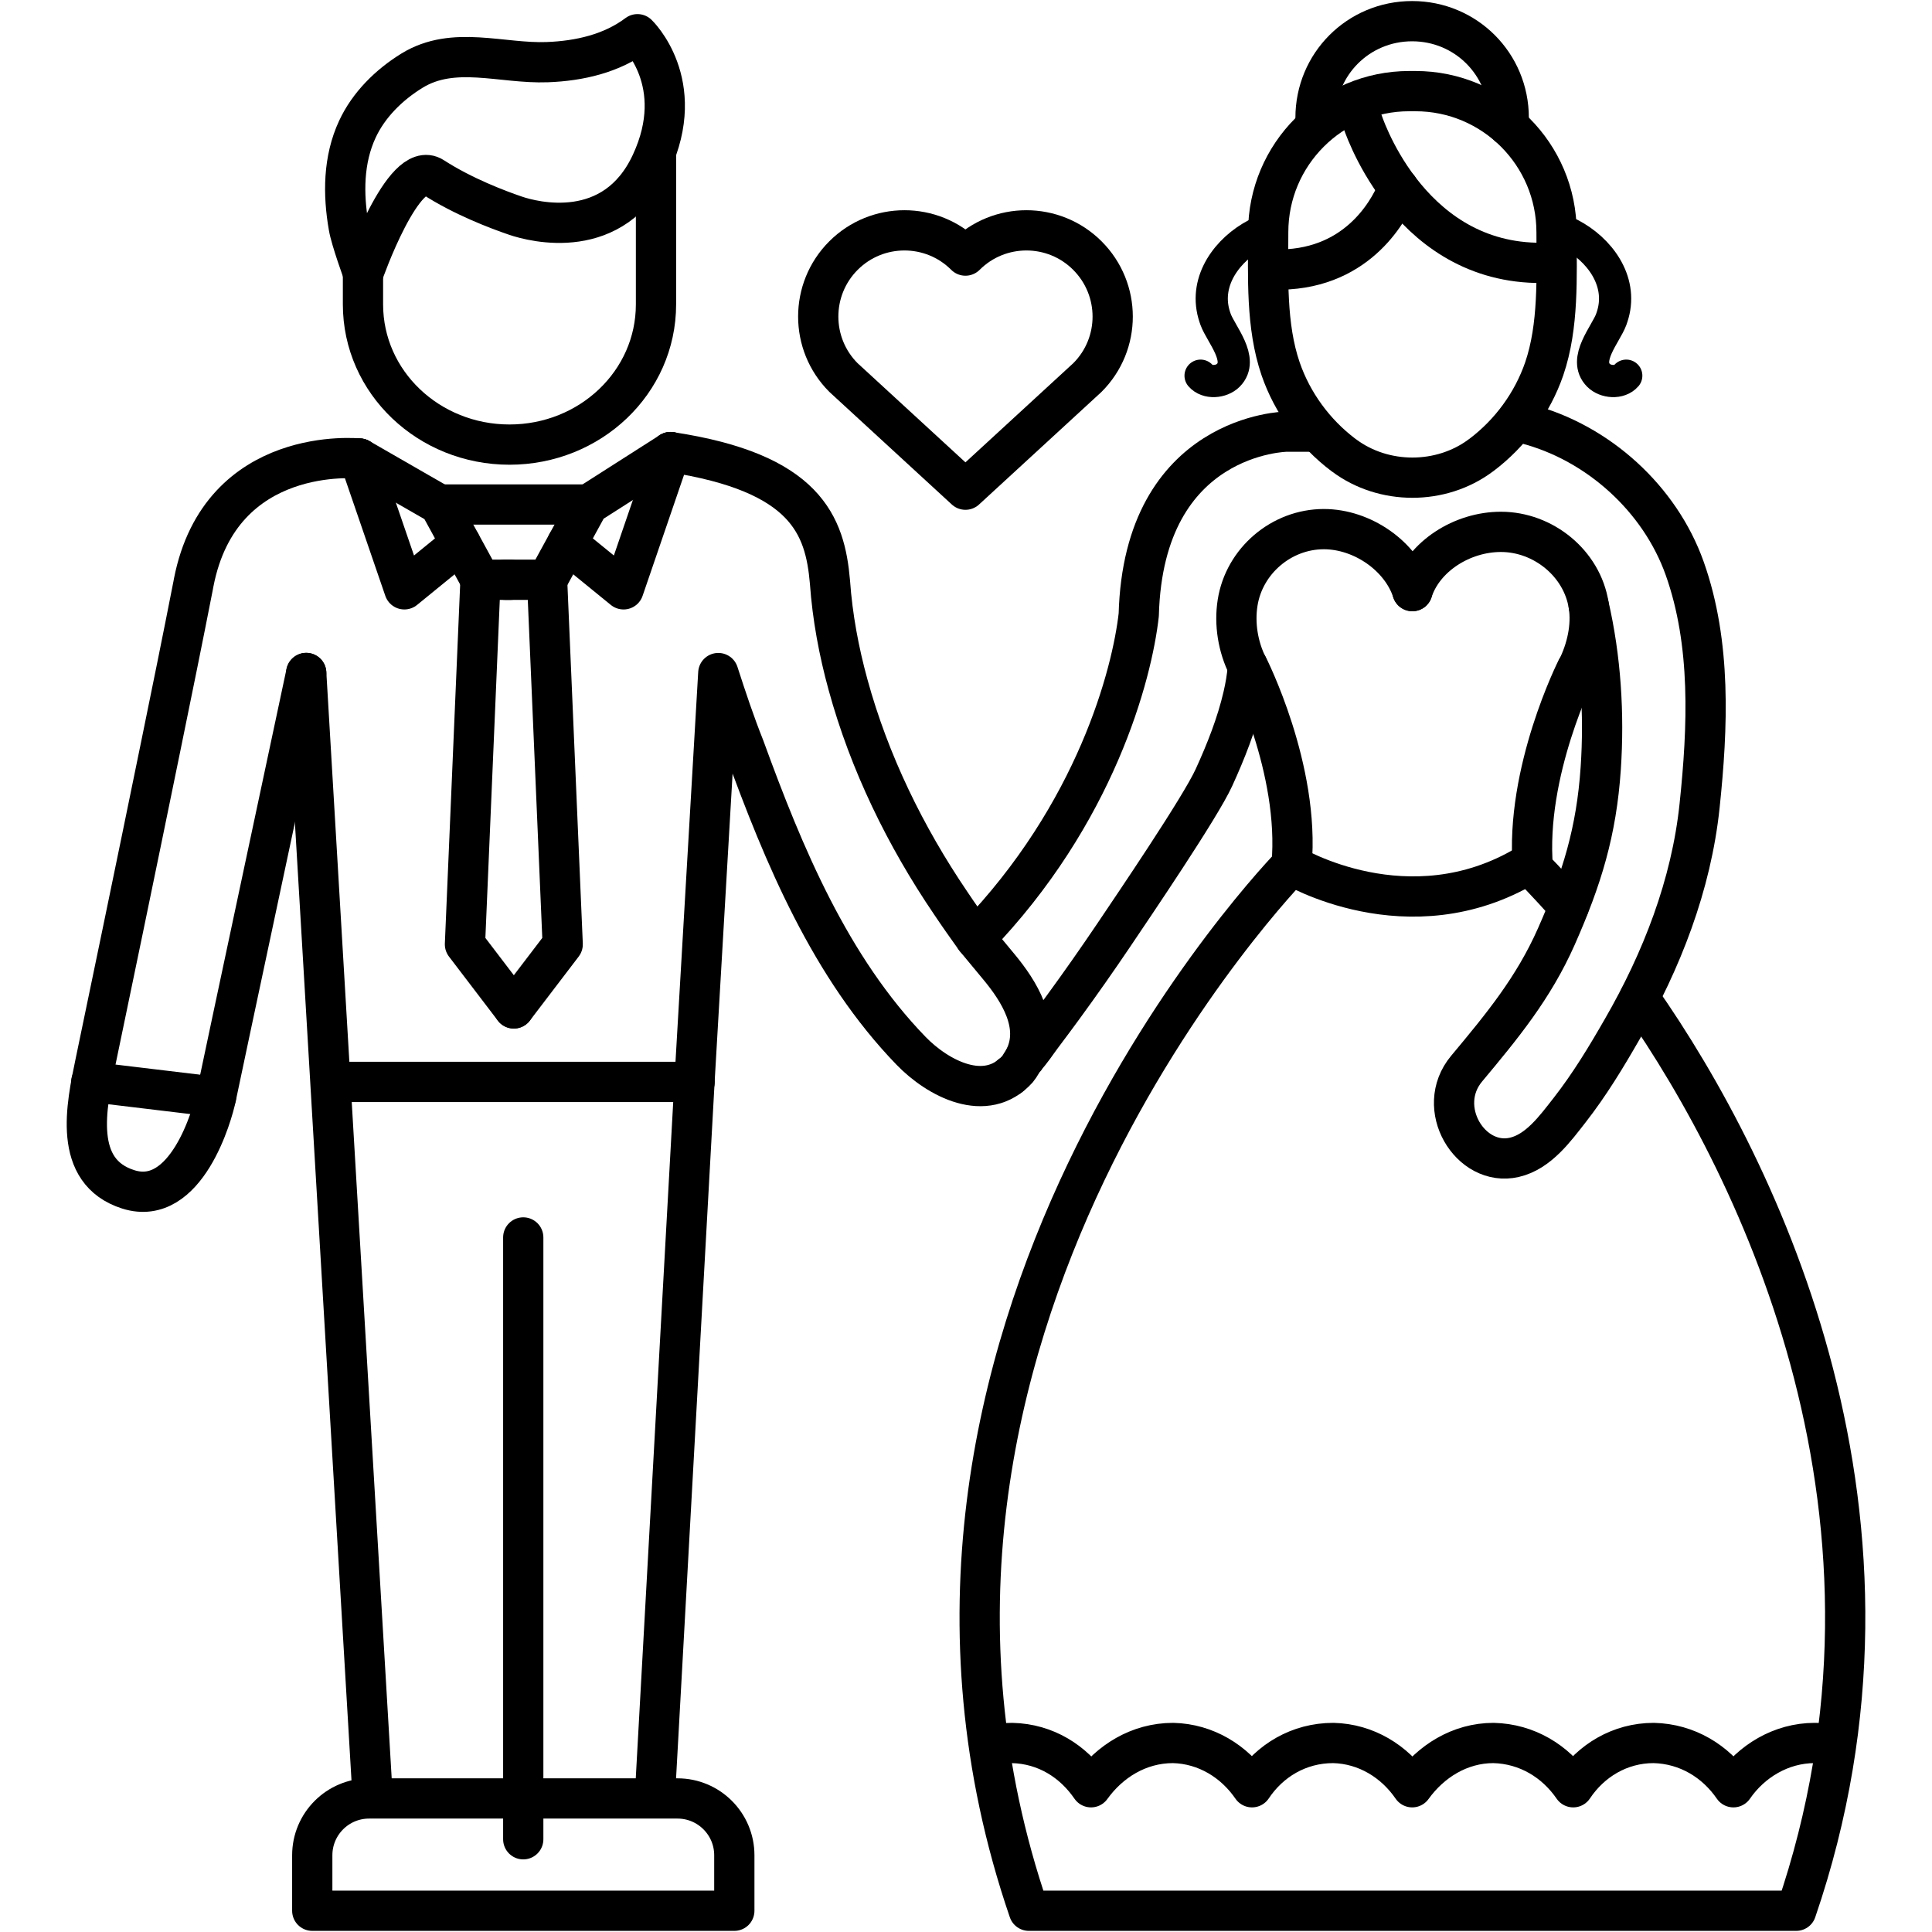 <svg id="Layer_1" enable-background="new 0 0 24 24" viewBox="0 0 24 24" xmlns="http://www.w3.org/2000/svg"><g fill="none" stroke="#000" stroke-linecap="round" stroke-linejoin="round" stroke-miterlimit="10"><g stroke-width=".5"><path d="m9.122 23.736h-5.243v-.689c0-.39.316-.706.706-.706h3.831c.39 0 .706.316.706.706z"/><path d="m3.804 8.36.823 13.93"/><path d="m8.33 5.616c1.683.255 1.919.909 1.98 1.613.031.439.112.867.224 1.275.265.969.714 1.887 1.275 2.713.102.153.204.296.306.439.102.122.194.235.296.357.245.296.52.724.316 1.132 0 .01.01 0 0 .01-.029.029-.058.093-.086.125-.392.436-.991.117-1.324-.227-1.002-1.035-1.582-2.428-2.068-3.764-.122-.306-.224-.612-.326-.928l-.296 5.08-.49 8.849"/><path d="m6.5 15.372v7.476"/><path d="m4.136 13.44h4.493"/><path d="m3.804 8.36s-1.076 5.047-1.12 5.266-.371 1.376-1.09 1.149c-.699-.221-.521-1.037-.409-1.576.113-.54.225-1.081.337-1.622.159-.769.318-1.538.475-2.307.136-.665.272-1.33.402-1.995.002-.013.005-.025.007-.038.336-1.725 2.058-1.541 2.058-1.541"/><path d="m1.134 13.44 1.55.186"/><path d="m4.465 5.696.993.571.511.935h.374"/><path d="m4.465 5.696.558 1.625.699-.57"/><path d="m8.33 5.616-1.02.651-.511.935h-.525"/><path d="m8.33 5.616-.584 1.705-.7-.57"/><path d="m5.969 7.202-.193 4.529.607.796"/><path d="m6.796 7.202.194 4.529-.607.796"/><path d="m5.458 6.267h1.852"/><path d="m12.554 13.359c-.01.01-.01.01-.01.01"/><path d="m12.728 13.145c.081-.082.146-.187.215-.278.089-.117.176-.236.263-.354.216-.296.426-.595.631-.899.232-.345 1.072-1.58 1.243-1.955.149-.326.283-.664.364-1.014.027-.117.047-.235.057-.354"/><path d="m12.116 11.656c1.499-1.55 1.948-3.285 2.03-4.019.061-2.254 1.836-2.275 1.836-2.275h.301"/><path d="m17.545 7.343c-.141-.434-.619-.77-1.1-.77-.526 0-.989.394-1.071.914-.042.264.005.548.124.787"/><path d="m17.545 7.343c.141-.434.619-.736 1.1-.736.526 0 1.008.391 1.09.911.042.264-.025.551-.144.79"/><path d="m20.366 12.399c1.513 2.159 3.605 6.497 1.947 11.337-3.739 0-5.791 0-9.532 0-2.452-7.158 3.263-12.989 3.263-12.989.108-1.194-.544-2.474-.544-2.474"/><path d="m19.587 8.309s-.645 1.275-.545 2.476c0 0 .167.167.445.478"/><path d="m16.044 10.747s1.453.877 2.922 0"/><path d="m19.735 7.518c.152.657.195 1.355.15 2.025-.053.786-.233 1.371-.552 2.092-.283.639-.673 1.112-1.114 1.64-.406.486.046 1.227.592 1.102.301-.069.51-.36.69-.59.245-.314.452-.656.65-1.001.492-.852.859-1.793.962-2.777.102-.971.147-2.014-.185-2.948-.307-.865-1.075-1.561-1.962-1.794"/><path d="m16.346 1.545c-.004-.027-.004-.052-.004-.082 0-.667.533-1.2 1.2-1.2s1.2.533 1.2 1.2c0 .028 0 .064-.007.1"/><path d="m19.336 2.885c0-.968-.785-1.753-1.753-1.753h-.038-.038c-.968 0-1.753.785-1.753 1.753 0 .551-.029 1.162.154 1.696.146.424.421.799.778 1.069.003.002.007.005.01.007.493.369 1.206.369 1.699 0 .003-.002.007-.005.01-.007.357-.27.632-.645.778-1.069.182-.533.153-1.144.153-1.696z"/><path d="m16.92 1.492s.54 1.735 2.161 1.773"/><path d="m16.004 3.345c.944-.062 1.292-.821 1.364-1.005.01 0 0-.01 0-.01"/></g><path d="m15.673 2.879c-.36.159-.68.528-.611.945.008.05.022.098.039.145.068.184.354.497.157.694-.085.085-.26.101-.344.004" stroke-width=".4"/><path d="m19.443 2.879c.36.159.68.528.611.945-.008.05-.022.098-.039.145-.068.184-.354.497-.157.694.085.085.26.101.344.004" stroke-width=".4"/><path d="m12.293 21.692c.09-.03.18-.04.28-.04.42.01.76.23.98.55.23-.32.59-.55 1.02-.55.41.01.76.23.98.55.22-.33.58-.55 1.01-.55.41.01.76.23.98.55.23-.32.59-.55 1.01-.55.42.01.77.23.99.55.22-.33.58-.55 1-.55.42.01.77.23.99.55.22-.32.59-.55 1.01-.55.078 0 .156.007.227.029" stroke-width=".5"/><g stroke-width=".5"><path d="m8.149 1.899v1.882c0 .969-.819 1.742-1.82 1.742s-1.82-.773-1.82-1.742v-.382"/><path d="m4.512 3.397s-.152-.415-.18-.579c-.071-.405-.069-.834.108-1.214.14-.301.391-.55.679-.727.517-.317 1.112-.083 1.681-.105.399-.015.8-.107 1.119-.347 0 0 .632.604.171 1.599-.46.995-1.466.731-1.687.655-.22-.075-.654-.239-1.023-.478-.368-.239-.868 1.195-.868 1.196z"/></g><path d="m13.508 3.175c-.418-.418-1.097-.418-1.515 0-.418-.418-1.097-.418-1.515 0s-.418 1.097 0 1.515l1.515 1.393 1.515-1.393c.419-.418.419-1.096 0-1.515z" stroke-width=".5"/></g></svg>